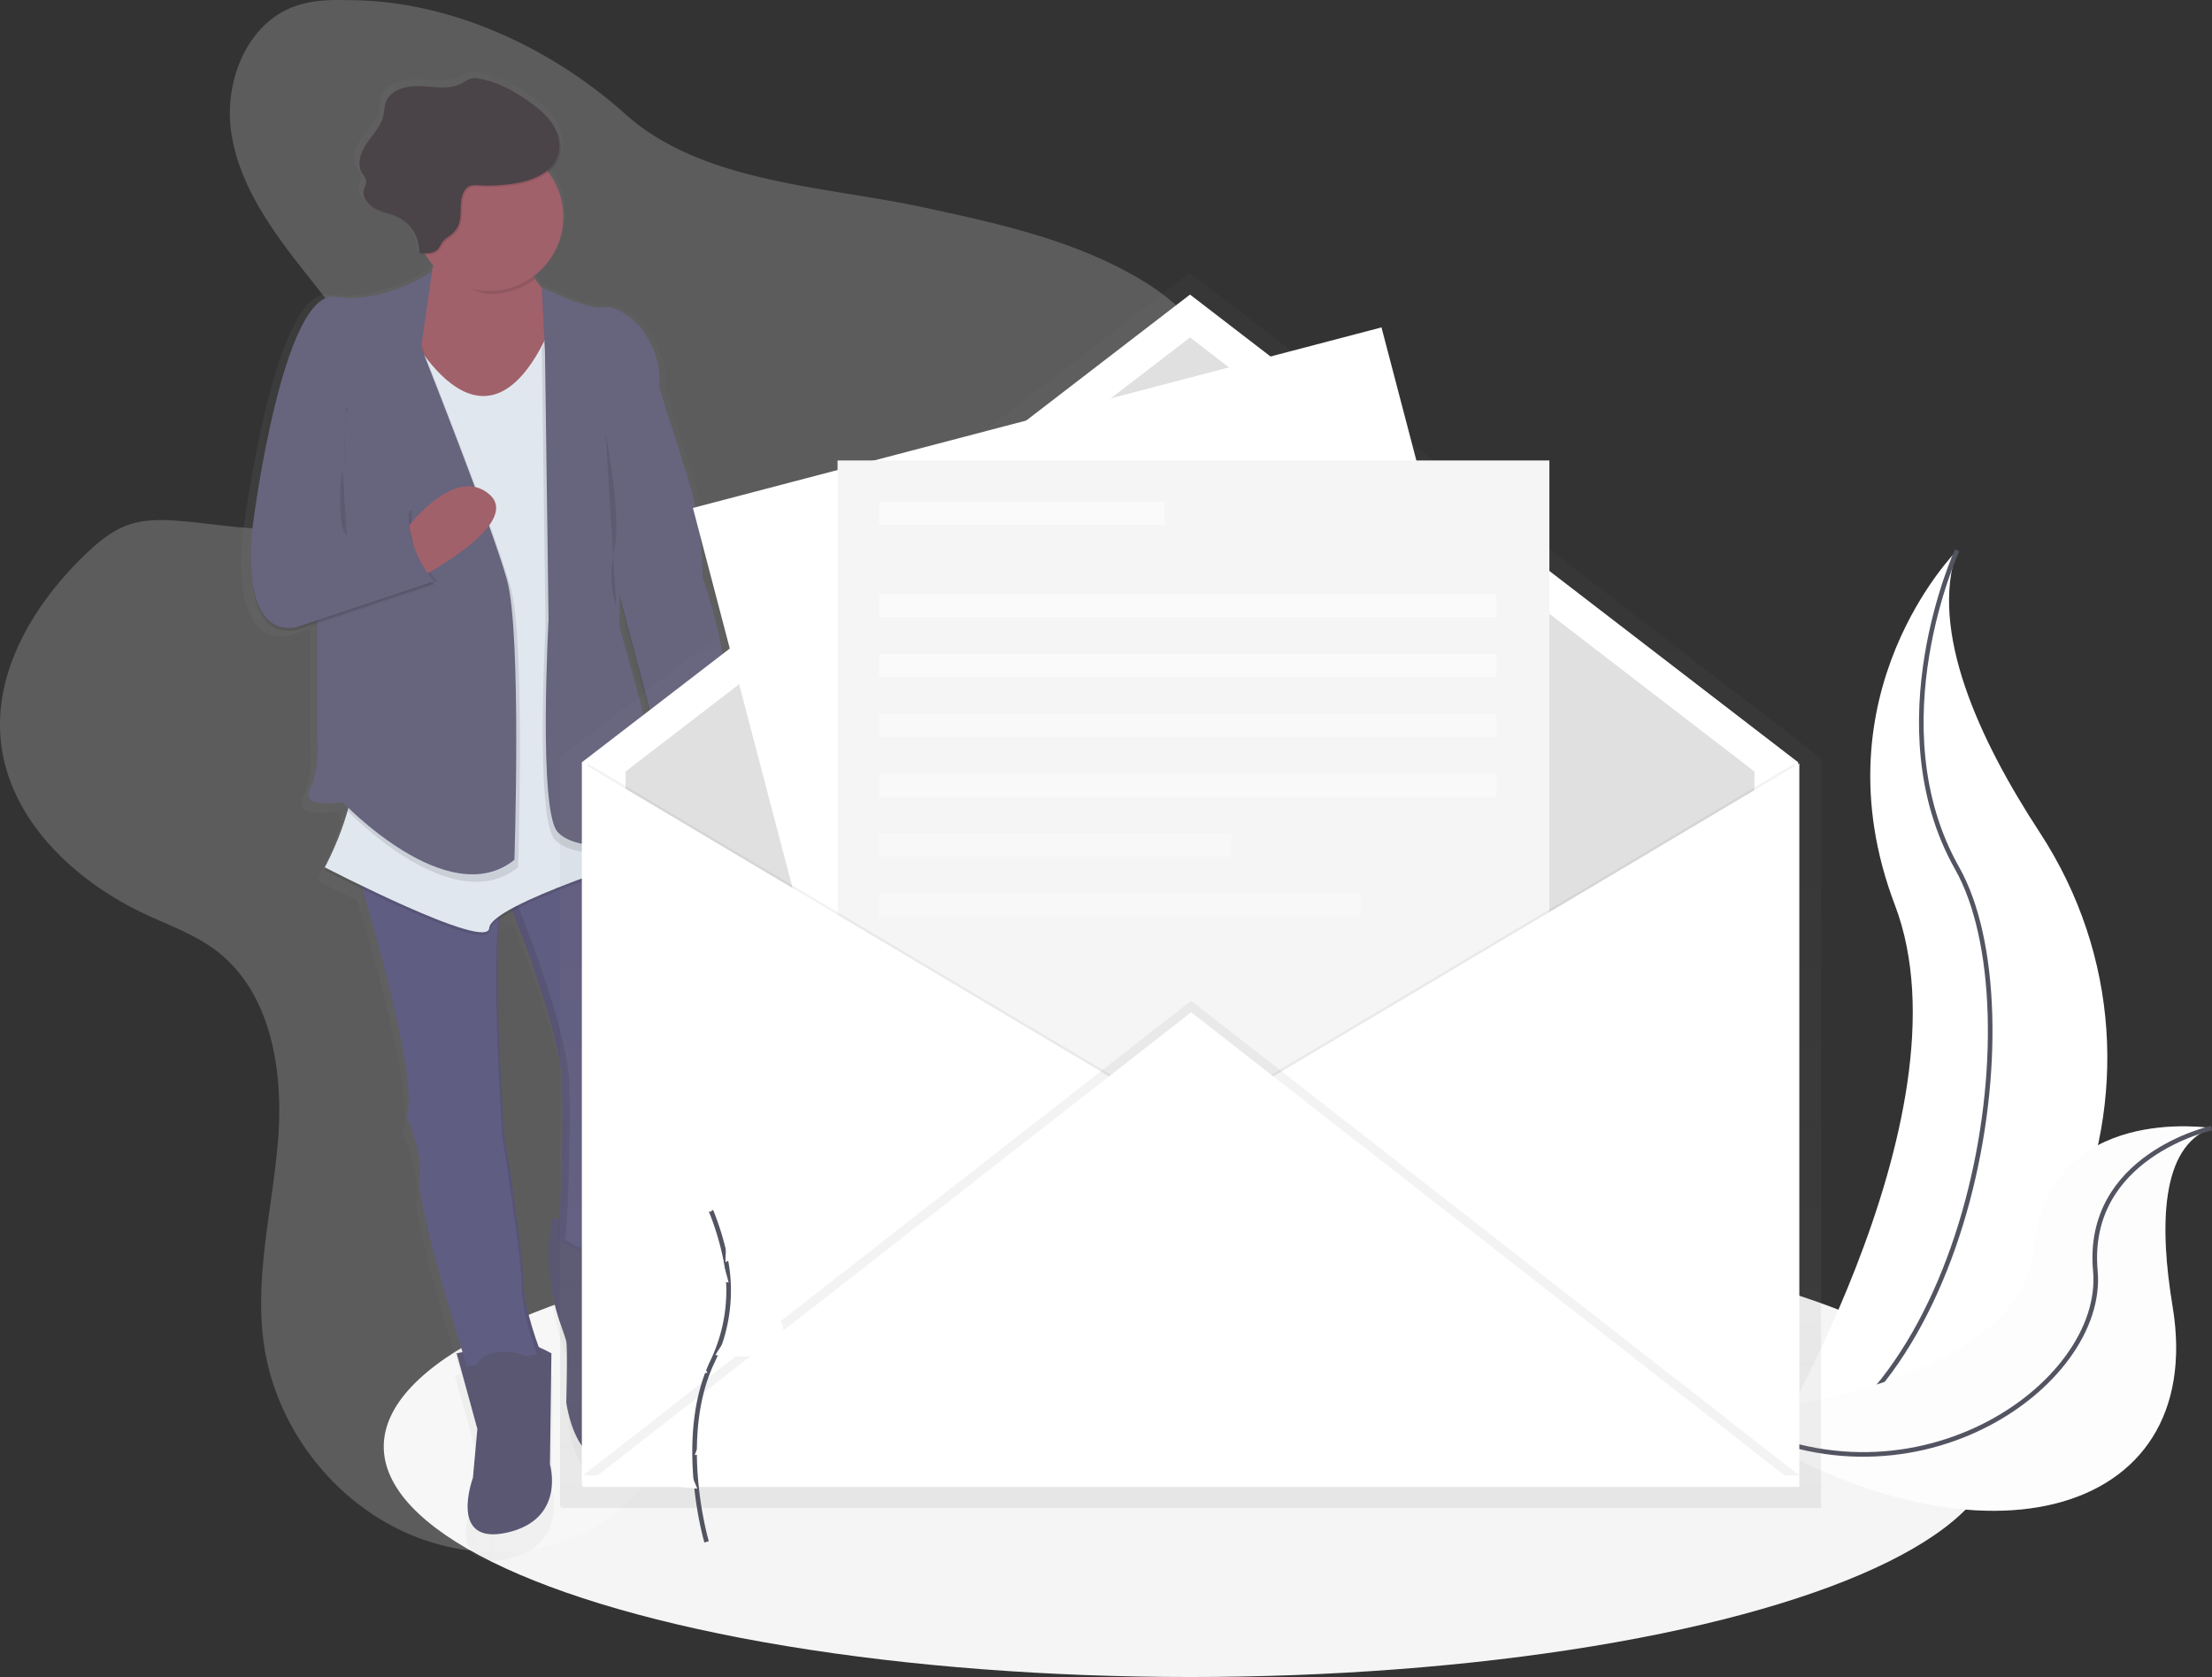 <svg id="08e565a9-d273-44a5-8e62-fb3ff03af726" data-name="Layer 1" xmlns="http://www.w3.org/2000/svg" xmlns:xlink="http://www.w3.org/1999/xlink" width="960.22" height="727.85" viewBox="0 0 960.22 727.85"><rect x="0" y="0" width="960.22" height="727.85" fill="#333333" stroke="none"/><defs><linearGradient id="47567f34-21cc-4103-b039-7b07a02a692b" x1="224.88" y1="440.26" x2="438.9" y2="440.26" gradientUnits="userSpaceOnUse"><stop offset="0" stop-color="gray" stop-opacity="0.25"/><stop offset="0.54" stop-color="gray" stop-opacity="0.12"/><stop offset="1" stop-color="gray" stop-opacity="0.1"/></linearGradient><linearGradient id="9327c94c-6e79-4ecb-b0e2-b824d910a5fb" x1="636.83" y1="740.55" x2="636.83" y2="204.8" xlink:href="#47567f34-21cc-4103-b039-7b07a02a692b"/></defs><title>newsletter</title><ellipse cx="516.58" cy="627.85" rx="350" ry="100" fill="#f5f5f5"/><path d="M969.58,324.92s-62,62-27,154-60,245-60,245,1-.15,2.91-.48c127.34-22.48,190.61-168.12,119.8-276.31C979,406.91,957.35,359.72,969.58,324.92Z" transform="translate(-120 -86.08)" fill="#ffffff"/><path d="M969.58,324.92s-35,76,0,138,6,236-87,261" transform="translate(-120 -86.08)" fill="none" stroke="#535461" stroke-miterlimit="10" stroke-width="2"/><path d="M1080,575.69s-70.75-11.27-77.2,52.14-136,72.19-136,72.19.84.58,2.43,1.62c107,70.24,209.29,44.74,193.88-48.53C1057.34,618.44,1057.8,583.61,1080,575.69Z" transform="translate(-120 -86.08)" fill="#ffffff"/><path d="M1080,575.69s-70.75-11.27-77.2,52.14-136,72.19-136,72.19.84.58,2.43,1.62c107,70.24,209.29,44.74,193.88-48.53C1057.34,618.44,1057.8,583.61,1080,575.69Z" transform="translate(-120 -86.08)" fill="#f5f5f5" opacity="0.2"/><path d="M1080,575.69s-54.92,12.06-50.41,62S948,747.47,866.76,700" transform="translate(-120 -86.08)" fill="none" stroke="#535461" stroke-miterlimit="10" stroke-width="2"/><path d="M271.4,86.16c-8.06-.28-16.32,0-23.88,2.82-20.57,7.67-30.32,32.76-27.15,54.49s16.21,40.6,29.74,57.89,28.19,34.36,35.61,55c3.7,10.31,5.43,21.86,1.67,32.15-5.8,15.87-23.29,24.74-40.08,26.58s-33.65-1.75-50.5-3c-7.07-.5-14.34-.56-21,1.76-7.31,2.53-13.4,7.69-19,13.07-21.85,21.1-39.34,49.9-36.51,80.14,3.2,34.28,31.74,61.38,63,75.91,10.35,4.82,21.3,8.72,30.41,15.6,24,18.14,29.39,52.13,27,82.14s-10.53,60.05-6,89.8c5.33,34.6,28.92,65.85,60.74,80.45,28.35,13,63.83,12.19,89-6.2,12.27-9,21.55-21.41,29.62-34.28a295.87,295.87,0,0,0,29.45-61.88c3.51-10.31,6.81-21.4,15-28.57,5-4.41,11.48-6.88,17.89-8.8,19.32-5.78,39.67-7.37,59.17-12.51S574.7,584,585.3,566.87c15-24.31,8-55.4,8.07-84,.12-65.16,39.11-123.5,53.5-187,4.7-20.76,6.45-43.73-4.05-62.24C635.68,221,623.65,212,611,205,583.2,189.56,551.6,182.69,520.51,176c-43.21-9.28-95.68-10.48-129.17-40.5C359.2,106.7,315.23,86.16,271.4,86.16Z" transform="translate(-120 -86.08)" fill="#ffffff" opacity="0.2"/><g opacity="0.5"><path d="M428.14,338.37a150.56,150.56,0,0,0-7.29-46.26l-12-37.21c0-.62,0-1.23,0-1.84.37-23.85-18.22-35.75-25.38-34.46-7.33,1.32-27.67-8.88-27.67-8.88V210a38.1,38.1,0,0,1-3.76-5.14,32.62,32.62,0,0,0,6.71-46.18,14.33,14.33,0,0,0,4.83-6.48c1.66-4.67.39-10-2.31-14.16a27.44,27.44,0,0,0-4-4.77,50.64,50.64,0,0,0-7.46-6.1c-6.67-4.62-14-8.59-22-10a9.16,9.16,0,0,0-4.21,0,17.45,17.45,0,0,0-3.41,1.84c-5.48,3.12-12.3,1.77-18.62,1.44s-14,1.44-16,7.37c-.62,1.83-.58,3.81-1,5.69-1,4.6-4.55,8.17-7.29,12s-4.79,9-2.51,13.16c.78,1.4,2,2.69,2,4.29,0,1.15-.68,2.18-1,3.28-.69,2.5.61,5,2.61,6.81a11.09,11.09,0,0,0,3,2.29c3.17,1.62,6.82,2.12,10.05,3.62a16.51,16.51,0,0,1,4.38,3,17.22,17.22,0,0,1,4.76,12.43l.67.07c0,.2,0,.39,0,.59.7.08,1.44.15,2.17.18A33,33,0,0,0,307,200q-.34,1.28-.77,2.6c-2.35,1.63-21.57,14.43-43.43,11.35-23.33-3.29-36.67,98.71-36.67,98.71a116.66,116.66,0,0,0-1.26,17.62c-.1,15,3.05,34.63,20.6,31.74l9.33-3.07v50.45s1.33,13.82-3.33,23,14.67,5.92,14.67,5.92.74.77,2.1,2.08l-.43,1.21.57.58a132.29,132.29,0,0,1-10.23,25.09l.55.28c-.35.67-.55,1-.55,1s7.18,3.67,17.06,8.4c7.94,26.84,25.32,89,19.6,100.84l.16.34h0c1.07,2.22,7.05,15.31,5.84,27.3-1.09,10.72,13.75,59.43,19.29,77.12l-2.62.53,9.33,33.56-2,21.72s-11.33,30.27,15.33,24.35,19.33-30.27,19.33-30.27l.67-49.36s-2.57-1.43-5.74-2.8c-2.18-5.89-6.93-19.81-6.93-29.44,0-12.5-8.67-66.47-8.67-66.47v-.11l0-.21V584l-.05-.72v-.12c0-.67-.11-1.59-.19-2.71v-.06c-1-14.59-4-64.16-1.81-90a57.75,57.75,0,0,1,6-3.58c6.49,16.4,23.22,60.71,22.15,79.3-1.33,23-.33,4.94,0,2,.1-.91.17.19.2,2.66,0,.45,0,.95,0,1.48s0,1.12,0,1.73,0,1.27,0,2q0,.52,0,1.06,0,1.08,0,2.26,0,.59,0,1.2c0,2,0,4.22-.07,6.53q0,.69,0,1.4c0,1.41,0,2.85-.07,4.31,0,2-.08,3.94-.12,5.95-.1,4.5-.23,9.05-.39,13.31q0,.71-.05,1.41-.05,1.4-.11,2.74t-.12,2.62q-.06,1.27-.13,2.47c-.05.94-.11,1.84-.16,2.7l-3.62-.52-.77,8.32a90.46,90.46,0,0,0,5,39c1.24,3.42,2.2,6.25,2.41,7.26.67,3.29,0,27,0,27s4,30.93,22.67,25c8.4-2.67,12.48-10.79,14.43-18.93a46.94,46.94,0,0,0-2.31-28.27c-2.65-6.66-5.36-16-3.45-23.22,3.33-12.5,3.33-30.27,3.33-30.27l-2.06-.29a32.84,32.84,0,0,0,1.39-3s-.67-45.41,5.33-51.33c3.3-3.26,3-11.09,2-17.49a119.67,119.67,0,0,1-1-28c.41-4.81,1-9,1.69-10.49,1.76-3.48,3.52-38.56-4.27-55.44l1.6-.5-.25-1.24.25-.08a98,98,0,0,0,4,9.21,3.66,3.66,0,0,0,1.33.66c21.59-3.79,22.46-23.94,21.26-34.94.91.44,1.41.72,1.41.72l2-29c2.05-4.63,2.81-10.54,2.76-16.93C439.1,368.33,428.14,338.37,428.14,338.37ZM404.34,420.8c-1.48-12.63-3.53-24.52-3.53-24.52l-10-35.54V347.8L406.67,407Z" transform="translate(-120 -86.08)" fill="url(#47567f34-21cc-4103-b039-7b07a02a692b)"/></g><path d="M359.38,614.93l-.74,8.13a89.47,89.47,0,0,0,4.85,38.15c1.19,3.35,2.12,6.11,2.32,7.1.64,3.22,0,26.37,0,26.37s3.86,30.23,21.87,24.44c8.1-2.6,12-10.55,13.92-18.5A46.44,46.44,0,0,0,399.36,673c-2.56-6.51-5.18-15.66-3.33-22.69,3.22-12.22,3.22-29.58,3.22-29.58Z" transform="translate(-120 -86.08)" fill="#5a5773"/><path d="M340.09,475.37s25.08,61.1,23.79,83.6-.32,4.82,0,1.93c.57-5.15,0,56-1.93,63,0,0,26.37,19.29,36.66-6.43,0,0-.64-44.37,5.14-50.16,3.18-3.18,2.87-10.84,1.93-17.09a118.45,118.45,0,0,1-1-27.33c.39-4.7.93-8.84,1.63-10.25,1.93-3.86,3.86-47.59-7.72-59.81Z" transform="translate(-120 -86.08)" fill="#605d82"/><path d="M365.17,623.93c1.93-7.07,2.5-68.18,1.93-63-.32,2.89-1.29,20.58,0-1.93s-23.79-83.6-23.79-83.6l56.11-21.58c-.26-.33-.53-.64-.8-.93l-58.52,22.51s25.08,61.1,23.79,83.6-.32,4.82,0,1.93c.57-5.15,0,56-1.93,63,0,0,10.53,7.7,20.88,6.88C373.63,630.12,365.17,623.93,365.17,623.93Z" transform="translate(-120 -86.08)" opacity="0.1"/><path d="M318.22,673.45l9,32.8-1.93,21.22s-10.93,29.58,14.79,23.79,18.65-29.58,18.65-29.58l.64-48.23s-10.29-5.79-14.79-5.14S318.22,673.45,318.22,673.45Z" transform="translate(-120 -86.08)" fill="#5a5773"/><path d="M273.85,459.94s29.58,95.82,22.51,110.61c0,0,7.07,14.15,5.79,27s20.58,81.67,20.58,81.67l32.16-5.79s-7.72-19.29-7.72-31.51-8.36-65-8.36-65-7.07-96.47,1.29-106.76Z" transform="translate(-120 -86.08)" fill="#605d82"/><g opacity="0.1"><path d="M337.6,478c-5.33,21.84.56,102.21.56,102.21s8.36,52.73,8.36,65c0,9.33,4.49,22.77,6.62,28.61l1.74-.31s-7.72-19.29-7.72-31.51-8.36-65-8.36-65S333.42,503.55,337.6,478Z" transform="translate(-120 -86.08)"/><path d="M296.36,570.55l.16.33c.05-.33.1-.68.13-1A7.11,7.11,0,0,1,296.36,570.55Z" transform="translate(-120 -86.08)"/><path d="M338.64,473.32a9.47,9.47,0,0,1,1.45-3.09l-66.24-10.29s.39,1.25,1.06,3.48Z" transform="translate(-120 -86.08)"/></g><path d="M428.19,425.21s9.65,36-19.29,41.16a3.52,3.52,0,0,1-1.29-.64s-16.72-32.8-3.86-45.66Z" transform="translate(-120 -86.08)" fill="#a1616a"/><path d="M309.86,186s1.93,27-19.29,39.87,45,48.23,45,48.23l34.73-55.31S355.52,220.7,346.52,195Z" transform="translate(-120 -86.08)" fill="#a1616a"/><path d="M295.71,227.78s32.8,68.17,62.38,3.86L403.75,458S333,479.87,332.37,490.16,261,463.8,261,463.8s15.43-28.3,11.58-45.66S295.71,227.78,295.71,227.78Z" transform="translate(-120 -86.08)" opacity="0.1"/><path d="M295.71,226.49s32.8,68.17,62.38,3.86l45.66,226.37S333,478.59,332.37,488.88,261,462.51,261,462.51s15.43-28.3,11.58-45.66S295.71,226.49,295.71,226.49Z" transform="translate(-120 -86.08)" fill="#e1e7ef"/><path d="M327.87,691.46s-8.36-18.65,10.93-18.65,16.08,16.72,16.08,16.72Z" transform="translate(-120 -86.08)" fill="#5a5773"/><path d="M371.6,643.22s-7.72-19.94,11.58-20.58,9.65,18,9.65,18Z" transform="translate(-120 -86.08)" fill="#5a5773"/><path d="M355.2,212s19.61,10,26.69,8.68,25.72,10.93,24.44,35.37l11.62,36.46a148.9,148.9,0,0,1,7,45.21h0s16.72,46.3,7.72,66.88l-1.93,28.3s-14.79-8.36-30.23-5.79L404.4,404,387,338.39l-28.94-70.1Z" transform="translate(-120 -86.08)" opacity="0.1"/><path d="M355.2,210.73s19.61,10,26.69,8.68,25.72,10.93,24.44,35.37l11.62,36.46a148.9,148.9,0,0,1,7,45.21h0s16.72,46.3,7.72,66.88l-1.93,28.3s-14.79-8.36-30.23-5.79l3.86-23.15L387,337.1,358.09,267Z" transform="translate(-120 -86.08)" fill="#67647e"/><path d="M387.68,288.87v72.67l9.65,34.73s6.43,37.94,4.5,49.52-32.8,14.15-41.16,4.5-3.86-92-3.86-92L355.2,237.74l1.29-3.86Z" transform="translate(-120 -86.08)" opacity="0.1"/><path d="M389,285.66v72.67l9.65,34.73s6.43,37.94,4.5,49.52-32.8,14.15-41.16,4.5-3.86-92-3.86-92l-1.61-120.58Z" transform="translate(-120 -86.08)" fill="#67647e"/><path d="M259.38,346.11l20.58,64-9.65,27.33s45.66,48.23,74.6,25.08c0,0,3.22-98.4-3.22-121.55s-37.3-101-37.3-101L298,219.42l-34.08,19.29Z" transform="translate(-120 -86.08)" opacity="0.1"/><path d="M257.77,342.89v63s1.29,13.51-3.22,22.51,14.15,5.79,14.15,5.79,45.66,48.23,74.6,25.08c0,0,3.22-98.4-3.22-121.55s-37.3-101-37.3-101l-6.43-20.58-34.08,19.29Z" transform="translate(-120 -86.08)" fill="#67647e"/><path d="M307.61,204.95S288,219.42,265.49,216.2s-35.37,96.47-35.37,96.47-8.36,51.45,18.65,46.95l59.81-19.94s-12.86-13.51-10.93-30.87L268.7,320.38,270,265.08Z" transform="translate(-120 -86.08)" opacity="0.1"/><path d="M231.4,311.38s-8.36,51.45,18.65,46.95l59.81-19.94S297,324.89,298.93,307.52L270,319.1Z" transform="translate(-120 -86.08)" opacity="0.1"/><path d="M297.51,314.3s20.07-26.39,34.85-13.72-29.55,35.89-29.55,35.89Z" transform="translate(-120 -86.08)" fill="#a1616a"/><path d="M307.61,203.66S288,218.13,265.49,214.91s-35.37,96.47-35.37,96.47-8.36,51.45,18.65,46.95l59.81-19.94s-12.86-13.51-10.93-30.87L268.7,319.1,270,263.79l32.8-27Z" transform="translate(-120 -86.08)" fill="#67647e"/><path d="M347.16,196.26l-36.66-9s1.91,2.16-.32,10.61c5.9,6.77,13.15,15.76,22.83,15.76a32,32,0,0,0,19.22-6.37A57.82,57.82,0,0,1,347.16,196.26Z" transform="translate(-120 -86.08)" opacity="0.1"/><circle cx="212.37" cy="94.11" r="32.16" fill="#a1616a"/><path d="M344.56,166.23c7.46-1.27,15.66-4.58,18.16-11.72,1.6-4.57.38-9.77-2.23-13.84s-6.45-7.2-10.41-10c-6.43-4.52-13.52-8.4-21.26-9.76a8.73,8.73,0,0,0-4.06,0,16.76,16.76,0,0,0-3.29,1.8c-5.29,3.05-11.87,1.73-18,1.41s-13.48,1.41-15.41,7.2c-.6,1.79-.56,3.72-1,5.56-1,4.5-4.39,8-7,11.75s-4.62,8.82-2.42,12.86c.75,1.37,2,2.63,2,4.19a13,13,0,0,1-1,3.21c-.91,3.32,1.74,6.67,4.8,8.25s6.58,2.07,9.7,3.54a17,17,0,0,1,9.47,15.74c2.84.33,6.15.5,8.07-1.62.86-.95,1.28-2.22,2.06-3.23,1-1.32,2.56-2.1,3.84-3.16,6.73-5.53,1.95-13.17,5.76-19.13,2-3.07,5.18-2.13,8.4-2.08A74.22,74.22,0,0,0,344.56,166.23Z" transform="translate(-120 -86.08)" opacity="0.1"/><path d="M343.92,165.59c7.46-1.27,15.66-4.58,18.16-11.72,1.6-4.57.38-9.77-2.23-13.84s-6.45-7.2-10.41-10c-6.43-4.52-13.52-8.4-21.26-9.76a8.73,8.73,0,0,0-4.06,0,16.76,16.76,0,0,0-3.29,1.8c-5.29,3.05-11.87,1.73-18,1.41s-13.48,1.41-15.41,7.2c-.6,1.79-.56,3.72-1,5.56-1,4.5-4.39,8-7,11.75s-4.62,8.82-2.42,12.86c.75,1.37,2,2.63,2,4.19a13,13,0,0,1-1,3.21c-.91,3.32,1.74,6.67,4.8,8.25s6.58,2.07,9.7,3.54A17,17,0,0,1,302,195.82c2.84.33,6.15.5,8.07-1.62.86-.95,1.28-2.22,2.06-3.23,1-1.32,2.56-2.1,3.84-3.16,6.73-5.53,1.95-13.17,5.76-19.13,2-3.07,5.18-2.13,8.4-2.08A74.22,74.22,0,0,0,343.92,165.59Z" transform="translate(-120 -86.08)" fill="#4a4347"/><path d="M382.85,273.76s7.07,36.66,3.86,50.81a47.15,47.15,0,0,0,.84,24.92" transform="translate(-120 -86.08)" opacity="0.1"/><path d="M268.56,289.19s-3.08,24.44,2.05,29.58" transform="translate(-120 -86.08)" opacity="0.1"/><path d="M448.13,590.38a1.5,1.5,0,0,0,0-3,1.5,1.5,0,0,0,0,3Z" transform="translate(-120 -86.08)"/><g opacity="0.5"><path d="M910,415.63v-.83L637.16,205a1,1,0,0,0-1.19,0L363.12,414.8V740h.52v.52H910.53V415.32Z" transform="translate(-120 -86.08)" fill="url(#9327c94c-6e79-4ecb-b0e2-b824d910a5fb)"/></g><polygon points="780.58 644.85 252.58 644.85 252.58 330.85 516.58 127.85 780.58 330.85 780.58 644.85" fill="#fff"/><polygon points="761.58 626.24 271.58 626.24 271.58 334.84 516.58 146.45 761.58 334.84 761.58 626.24" fill="#e0e0e0"/><rect x="465.58" y="260.92" width="309" height="393" transform="translate(-215.73 86.13) rotate(-14.69)" fill="#ffffff"/><rect x="363.58" y="199.85" width="309" height="393" fill="#f5f5f5"/><polygon points="255.08 331.35 519.08 488.35 255.08 645.35 255.08 331.35" opacity="0.05"/><polygon points="253.08 331.35 517.08 488.35 253.08 645.35 253.08 331.35" fill="#fff"/><polygon points="779.08 331.35 515.08 488.35 779.08 645.35 779.08 331.35" opacity="0.05"/><polygon points="781.08 331.35 517.08 488.35 781.08 645.35 781.08 331.35" fill="#fff"/><polygon points="253.08 640.35 517.08 434.35 781.08 640.35 253.08 640.35" opacity="0.05"/><polygon points="253.08 645.35 517.08 439.35 781.08 645.35 253.08 645.35" fill="#fff"/><path d="M426.73,755.28s-13.26-45,2.49-78.14a71.09,71.09,0,0,0,5.75-44.6,119.57,119.57,0,0,0-6.31-20.93" transform="translate(-120 -86.08)" fill="none" stroke="#535461" stroke-miterlimit="10" stroke-width="2"/><path d="M438.45,590.67c0,5.52-10,21.51-10,21.51s-10-16-10-21.51a10,10,0,1,1,20,0Z" transform="translate(-120 -86.08)" fill="#ffffff"/><path d="M455,621.23c-3,4.63-20.08,12.63-20.08,12.63s.31-18.86,3.31-23.49A10,10,0,0,1,455,621.23Z" transform="translate(-120 -86.08)" fill="#ffffff"/><path d="M454.24,673.44c-4.93,2.48-23.71.77-23.71.77s9.79-16.12,14.71-18.6a10,10,0,1,1,9,17.84Z" transform="translate(-120 -86.08)" fill="#ffffff"/><path d="M444.8,712.83c-4.44,3.28-23.24,4.76-23.24,4.76s6.92-17.54,11.36-20.82a10,10,0,0,1,11.88,16.06Z" transform="translate(-120 -86.08)" fill="#ffffff"/><path d="M413.91,634.92c4,3.84,22.39,7.83,22.39,7.83s-4.51-18.31-8.47-22.15a10,10,0,0,0-13.92,14.33Z" transform="translate(-120 -86.08)" fill="#ffffff"/><path d="M403.45,681.13c4.93,2.48,23.71.77,23.71.77s-9.79-16.12-14.71-18.6a10,10,0,0,0-9,17.84Z" transform="translate(-120 -86.08)" fill="#ffffff"/><path d="M399.45,727.43c4.44,3.28,23.24,4.76,23.24,4.76s-6.92-17.54-11.36-20.82a10,10,0,1,0-11.88,16.06Z" transform="translate(-120 -86.08)" fill="#ffffff"/><rect x="381.58" y="217.85" width="124" height="10" fill="#ffffff" opacity="0.5"/><rect x="381.58" y="257.85" width="268" height="10" fill="#ffffff" opacity="0.5"/><rect x="381.58" y="283.85" width="268" height="10" fill="#ffffff" opacity="0.5"/><rect x="381.58" y="309.85" width="268" height="10" fill="#ffffff" opacity="0.4"/><rect x="381.58" y="335.85" width="268" height="10" fill="#ffffff" opacity="0.4"/><rect x="381.58" y="361.85" width="153" height="10" fill="#ffffff" opacity="0.3"/><rect x="381.58" y="387.85" width="209" height="10" fill="#ffffff" opacity="0.3"/></svg>
